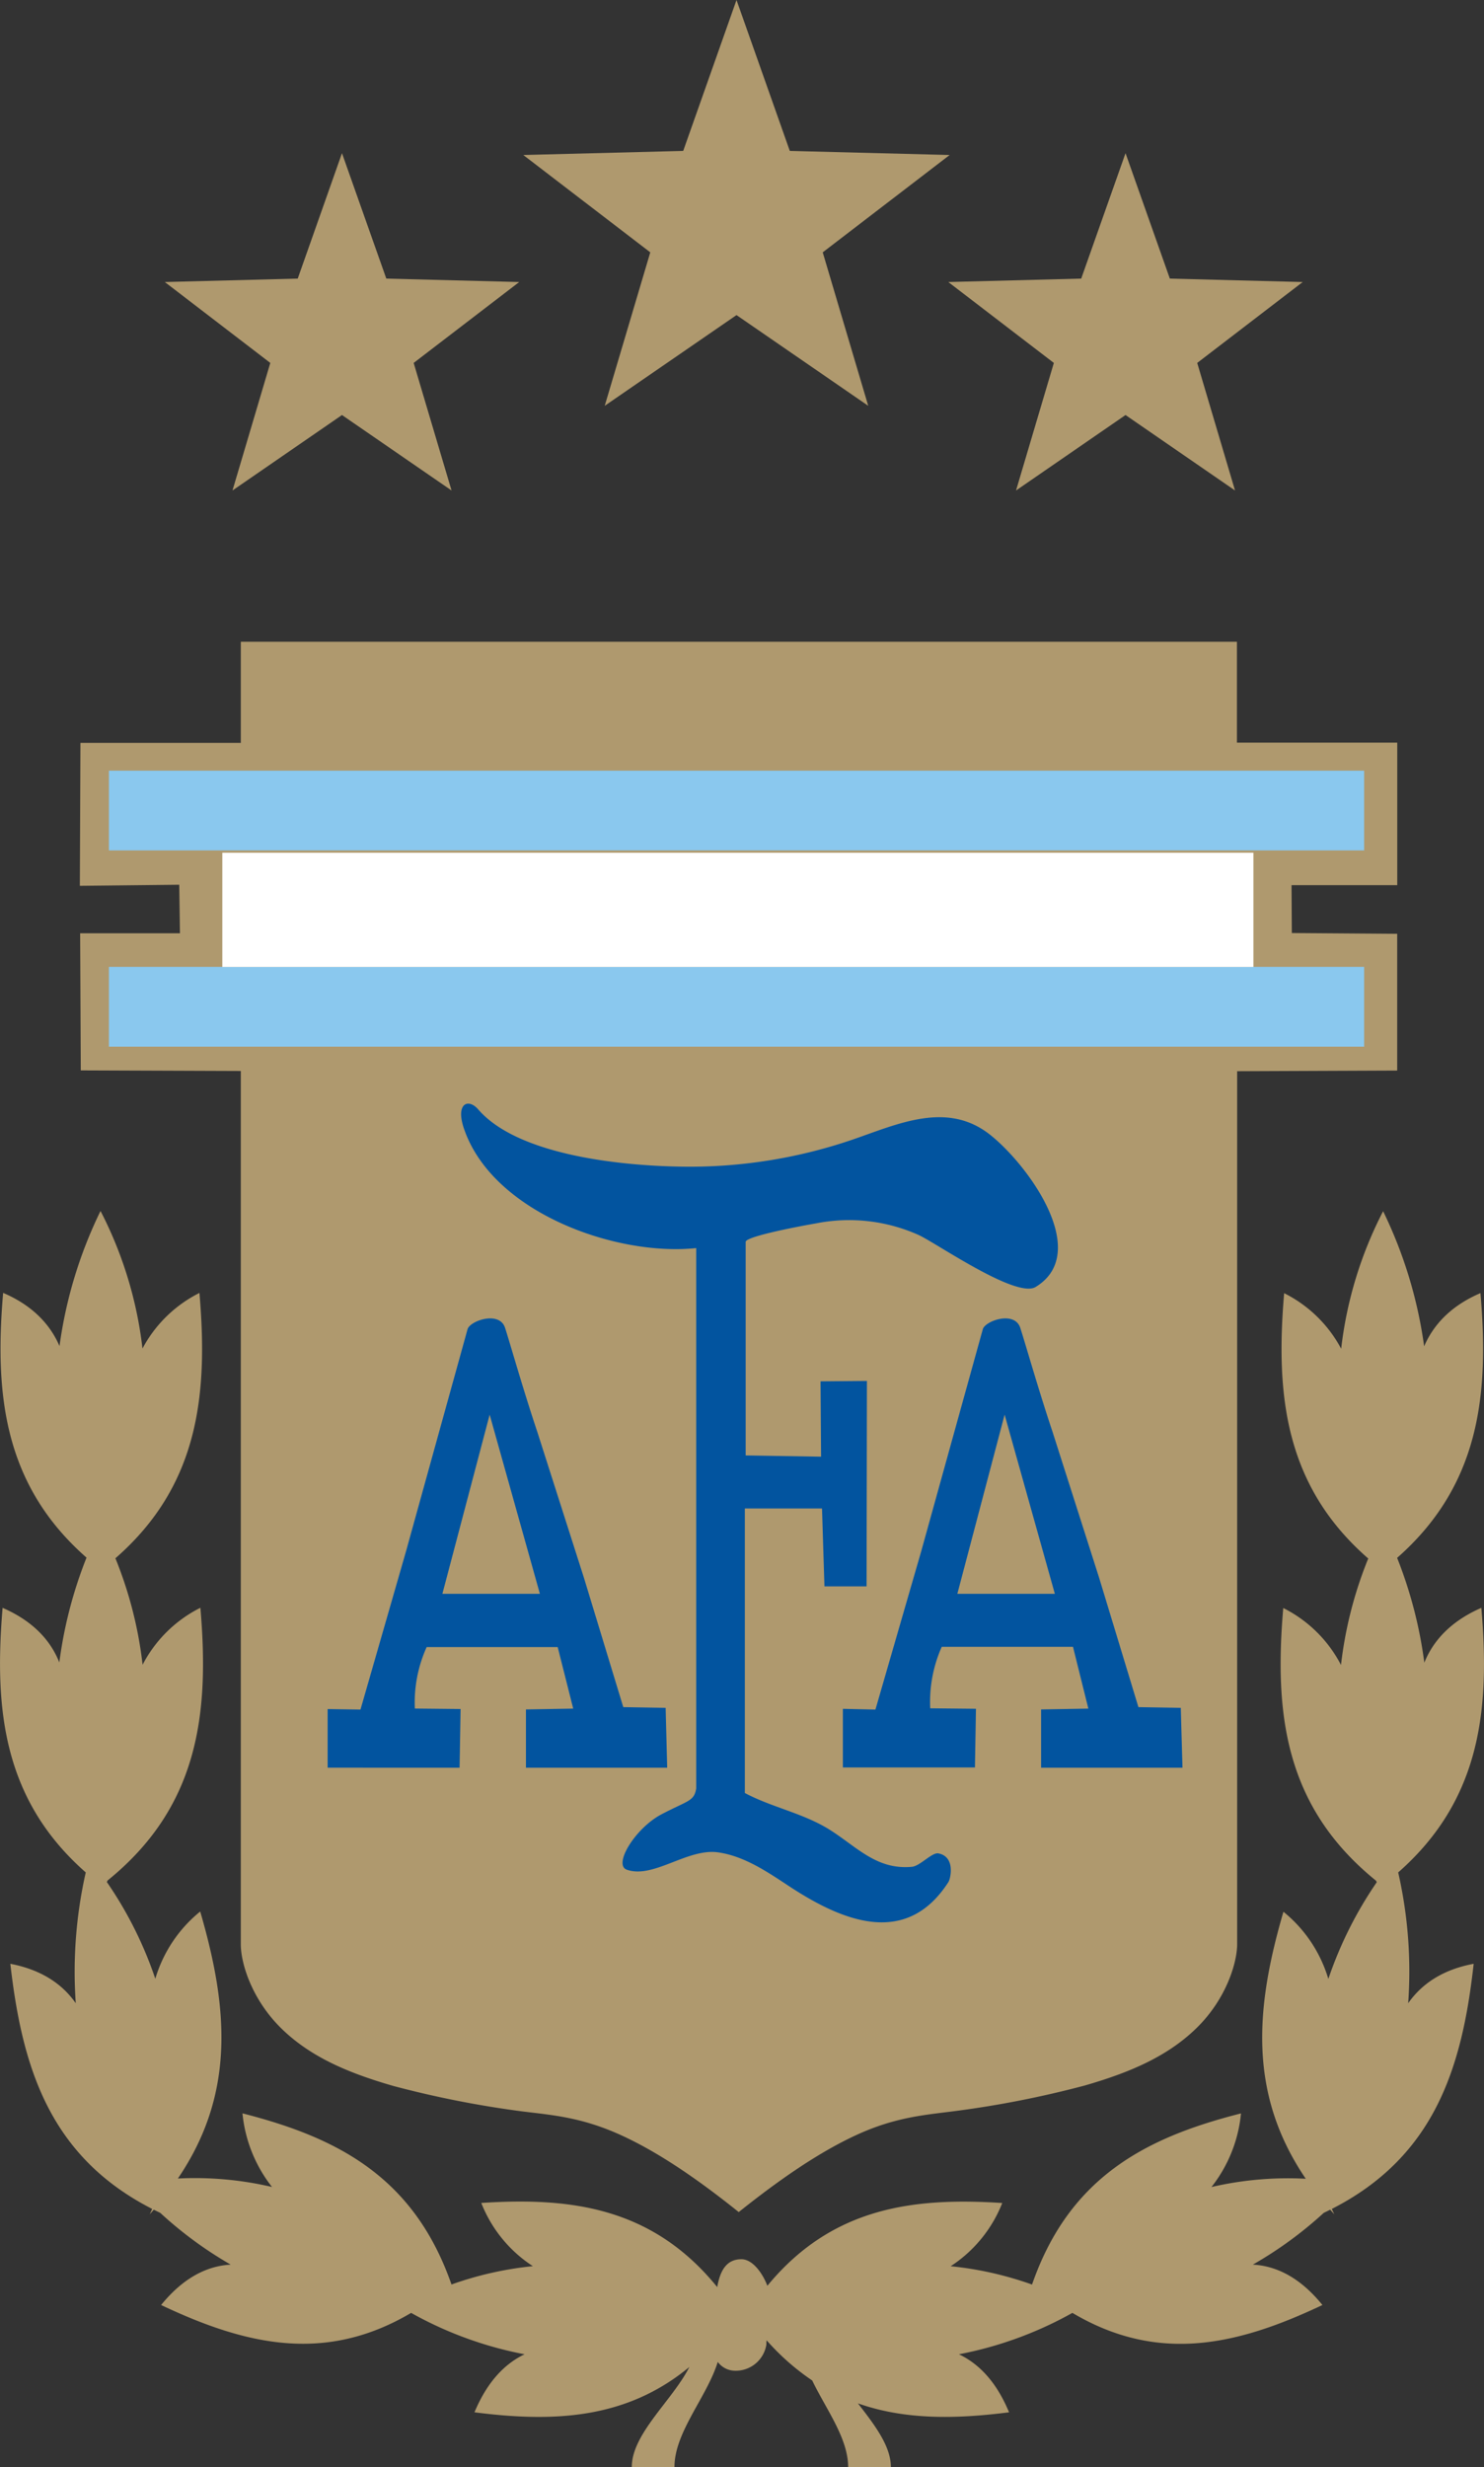 <svg xmlns="http://www.w3.org/2000/svg" viewBox="0 0 251.12 417.2"><rect x="0" y="0" width="251.12" height="417.2" fill="#333333" stroke="none"/><defs><style>.cls-1{fill:#af996e;}.cls-1,.cls-2{fill-rule:evenodd;}.cls-2{fill:#02549f;}.cls-3{fill:#8ac8ee;}.cls-4{fill:#fff;}</style></defs><g id="Capa_2" data-name="Capa 2"><g id="Capa_1-2" data-name="Capa 1"><path class="cls-1" d="M125,374.05c-6.56-5.26-13.33-10-19.91-13s-11.47-3.38-16.56-4a171.18,171.18,0,0,1-22-4.33c-7.19-2.08-13.76-4.7-18.85-9.65s-6.93-11.1-6.93-14.28V181.1L13.67,181l-.11-23.19,16.89,0-.12-8.2-16.82.18.1-24.17H40.75V108.52H209.31v17.06h27.13l0,24.1-17.89,0,.05,8.09,17.83.13,0,23.13-27.08.11V328.72c0,3.18-1.85,9.34-6.94,14.28s-11.65,7.57-18.84,9.65a171.18,171.18,0,0,1-22,4.33c-5.09.66-10,1-16.56,4s-13.35,7.77-19.91,13"/><path class="cls-2" d="M112.64,288.79l-7.17-.12-6.65-21.85-7.9-24.7c-2.35-7-4.53-14.71-5.45-17.58s-5.73-1.29-6.33.15L68.72,262.27,61,289.08,55.44,289l0,9.91H77.77l.17-9.92-7.74-.08a22.79,22.79,0,0,1,2-10.4H94.37L97,288.92l-8,.14,0,9.85H112.9ZM74.86,269.51l8-30.3,8.5,30.3Z"/><path class="cls-2" d="M199.81,288.79l-7.17-.12L186,266.82l-7.89-24.7c-2.35-7-4.53-14.71-5.46-17.58s-5.72-1.29-6.32.15l-10.43,37.58-7.76,26.81-5.51-.12,0,9.91h22.35l.17-9.92-7.74-.08a22.91,22.91,0,0,1,1.95-10.4h22.21l2.6,10.45-8,.14,0,9.85h23.93ZM162,269.51l8-30.3,8.5,30.3Z"/><path class="cls-2" d="M126.1,255.08l13,0,.41,13.17,7.13,0,.06-34.74-7.85.07.09,12.74-12.76-.21V210c0-1,10.53-2.9,11.9-3.13a28.74,28.74,0,0,1,17.45,2c3.17,1.51,16.45,10.74,19.72,8.75,9.48-5.77-1.14-20.49-7.65-25.69-7.38-5.9-15.87-1.76-23.58.86a85.27,85.27,0,0,1-29.08,4.48c-9.47-.17-27.17-1.8-34-9.65-1.7-2-4-1.06-2.33,3.51,5,14,25.68,21.34,39.2,19.92v91.37c-.36,2.18-1.33,2-5.83,4.35s-8.27,8.57-5.91,9.39c4.5,1.57,10.22-3.63,15.39-2.94,4.48.62,8.4,3.31,12.1,5.75,9.13,6,19.85,10.31,26.94-.74.35-.57,1.22-4.27-1.72-4.83-1.06-.2-3.09,2.14-4.46,2.27-5.88.55-9.19-3.23-13.72-6.14s-9.87-3.85-14.56-6.34c0-20.55,0-27.57,0-48.12"/><rect class="cls-3" x="18.43" y="163.5" width="212.41" height="13.49"/><rect class="cls-3" x="18.43" y="130.32" width="212.41" height="13.48"/><rect class="cls-4" x="37.62" y="144.19" width="174.48" height="19.32"/><polygon class="cls-1" points="57.87 25.9 65.37 47.11 87.86 47.69 70 61.37 76.41 82.94 57.87 70.18 39.34 82.94 45.74 61.37 27.89 47.69 50.38 47.11 57.87 25.9"/><polygon class="cls-1" points="190.46 25.9 197.96 47.11 220.44 47.69 202.59 61.37 208.99 82.94 190.46 70.18 171.93 82.94 178.33 61.37 160.47 47.69 182.96 47.11 190.46 25.9"/><path class="cls-1" d="M238.29,338.74a75.38,75.38,0,0,0-1.69-22.12c14-12.3,15.54-27.6,14.07-44.74-4.78,2.09-8,5.19-9.65,9.27a73.88,73.88,0,0,0-4.6-17.72c14-12.31,15.57-27.62,14.1-44.77-4.67,2-7.83,5.05-9.53,9a75.54,75.54,0,0,0-6.94-22.85,67.37,67.37,0,0,0-7.1,23.26,22.12,22.12,0,0,0-9.65-9.4c-1.46,17.2.1,32.55,14.23,44.87a68.44,68.44,0,0,0-4.61,18,22.18,22.18,0,0,0-9.77-9.63c-1.52,17.78.2,33.58,15.7,46.11l.12.26a66.43,66.43,0,0,0-8.19,16.35,23.08,23.08,0,0,0-7.6-11.36c-4.61,15.81-6.15,30.57,3.78,45.15A57.22,57.22,0,0,0,205,369.82a23.75,23.75,0,0,0,5-12.45c-15.8,4-29,10.57-35.36,28.94a58.14,58.14,0,0,0-13.77-3.1,22.66,22.66,0,0,0,8.73-10.69c-15.26-1-28.89.82-39.75,14-.65-1.77-2.34-4.49-4.39-4.49-2.25,0-3.54,1.49-4.09,4.71-10.88-13.39-24.58-15.25-39.93-14.23a22.61,22.61,0,0,0,8.73,10.69,58.14,58.14,0,0,0-13.77,3.1c-6.4-18.37-19.56-24.9-35.37-28.94a23.84,23.84,0,0,0,5,12.45,57.26,57.26,0,0,0-15.93-1.43c9.93-14.58,8.38-29.34,3.78-45.15a23.06,23.06,0,0,0-7.6,11.37,66,66,0,0,0-8.2-16.36,2.1,2.1,0,0,0,.13-.26c15.49-12.53,17.22-28.33,15.7-46.11a22.2,22.2,0,0,0-9.78,9.63,68.43,68.43,0,0,0-4.6-18c14.13-12.32,15.69-27.67,14.22-44.87a22.15,22.15,0,0,0-9.64,9.4,67.37,67.37,0,0,0-7.1-23.26,75,75,0,0,0-6.94,22.85c-1.7-3.94-4.86-7-9.54-9-1.46,17.15.09,32.46,14.11,44.77a73.42,73.42,0,0,0-4.6,17.72Q7.6,275,.44,271.88C-1,289,.52,304.32,14.51,316.62a76.07,76.07,0,0,0-1.69,22.12c-2.43-3.48-6.11-5.72-11.07-6.67,2,17.62,6.7,32.62,24,41.45-.26.59-.42.91-.42.91.24-.26.46-.52.69-.78l1.1.54a66.5,66.5,0,0,0,11.92,8.75q-6.51.36-11.78,6.83c14.13,6.68,27.65,10,42.31,1.33a63.59,63.59,0,0,0,19.2,7c-3.64,1.73-6.47,5-8.48,9.81,13.44,1.73,25.71,1.15,36.36-7.66-2.85,5.64-9.74,11.28-9.74,16.92h7.22c0-5.92,5.5-11.85,7.33-17.78a3.65,3.65,0,0,0,2.79,1.49,5.25,5.25,0,0,0,5.43-4.39c0-.22,0-.48.05-.75a40.27,40.27,0,0,0,7.71,6.79c2.35,4.88,6.08,9.76,6.08,14.64h7.23c0-3.59-2.8-7.18-5.57-10.77,7.89,2.79,16.46,2.68,25.57,1.51-2-4.83-4.84-8.08-8.48-9.81a63.79,63.79,0,0,0,19.2-7c14.66,8.7,28.18,5.35,42.31-1.33q-5.26-6.48-11.78-6.83A66.5,66.5,0,0,0,224,374.19l1.1-.54c.23.26.45.52.69.78,0,0-.16-.32-.42-.91,17.34-8.83,22.06-23.83,24-41.45C244.4,333,240.72,335.26,238.29,338.74Z"/><polygon class="cls-1" points="124.63 0 133.65 25.52 160.7 26.21 139.22 42.67 146.92 68.62 124.63 53.28 102.33 68.62 110.04 42.67 88.55 26.21 115.61 25.52 124.63 0"/></g></g></svg>
